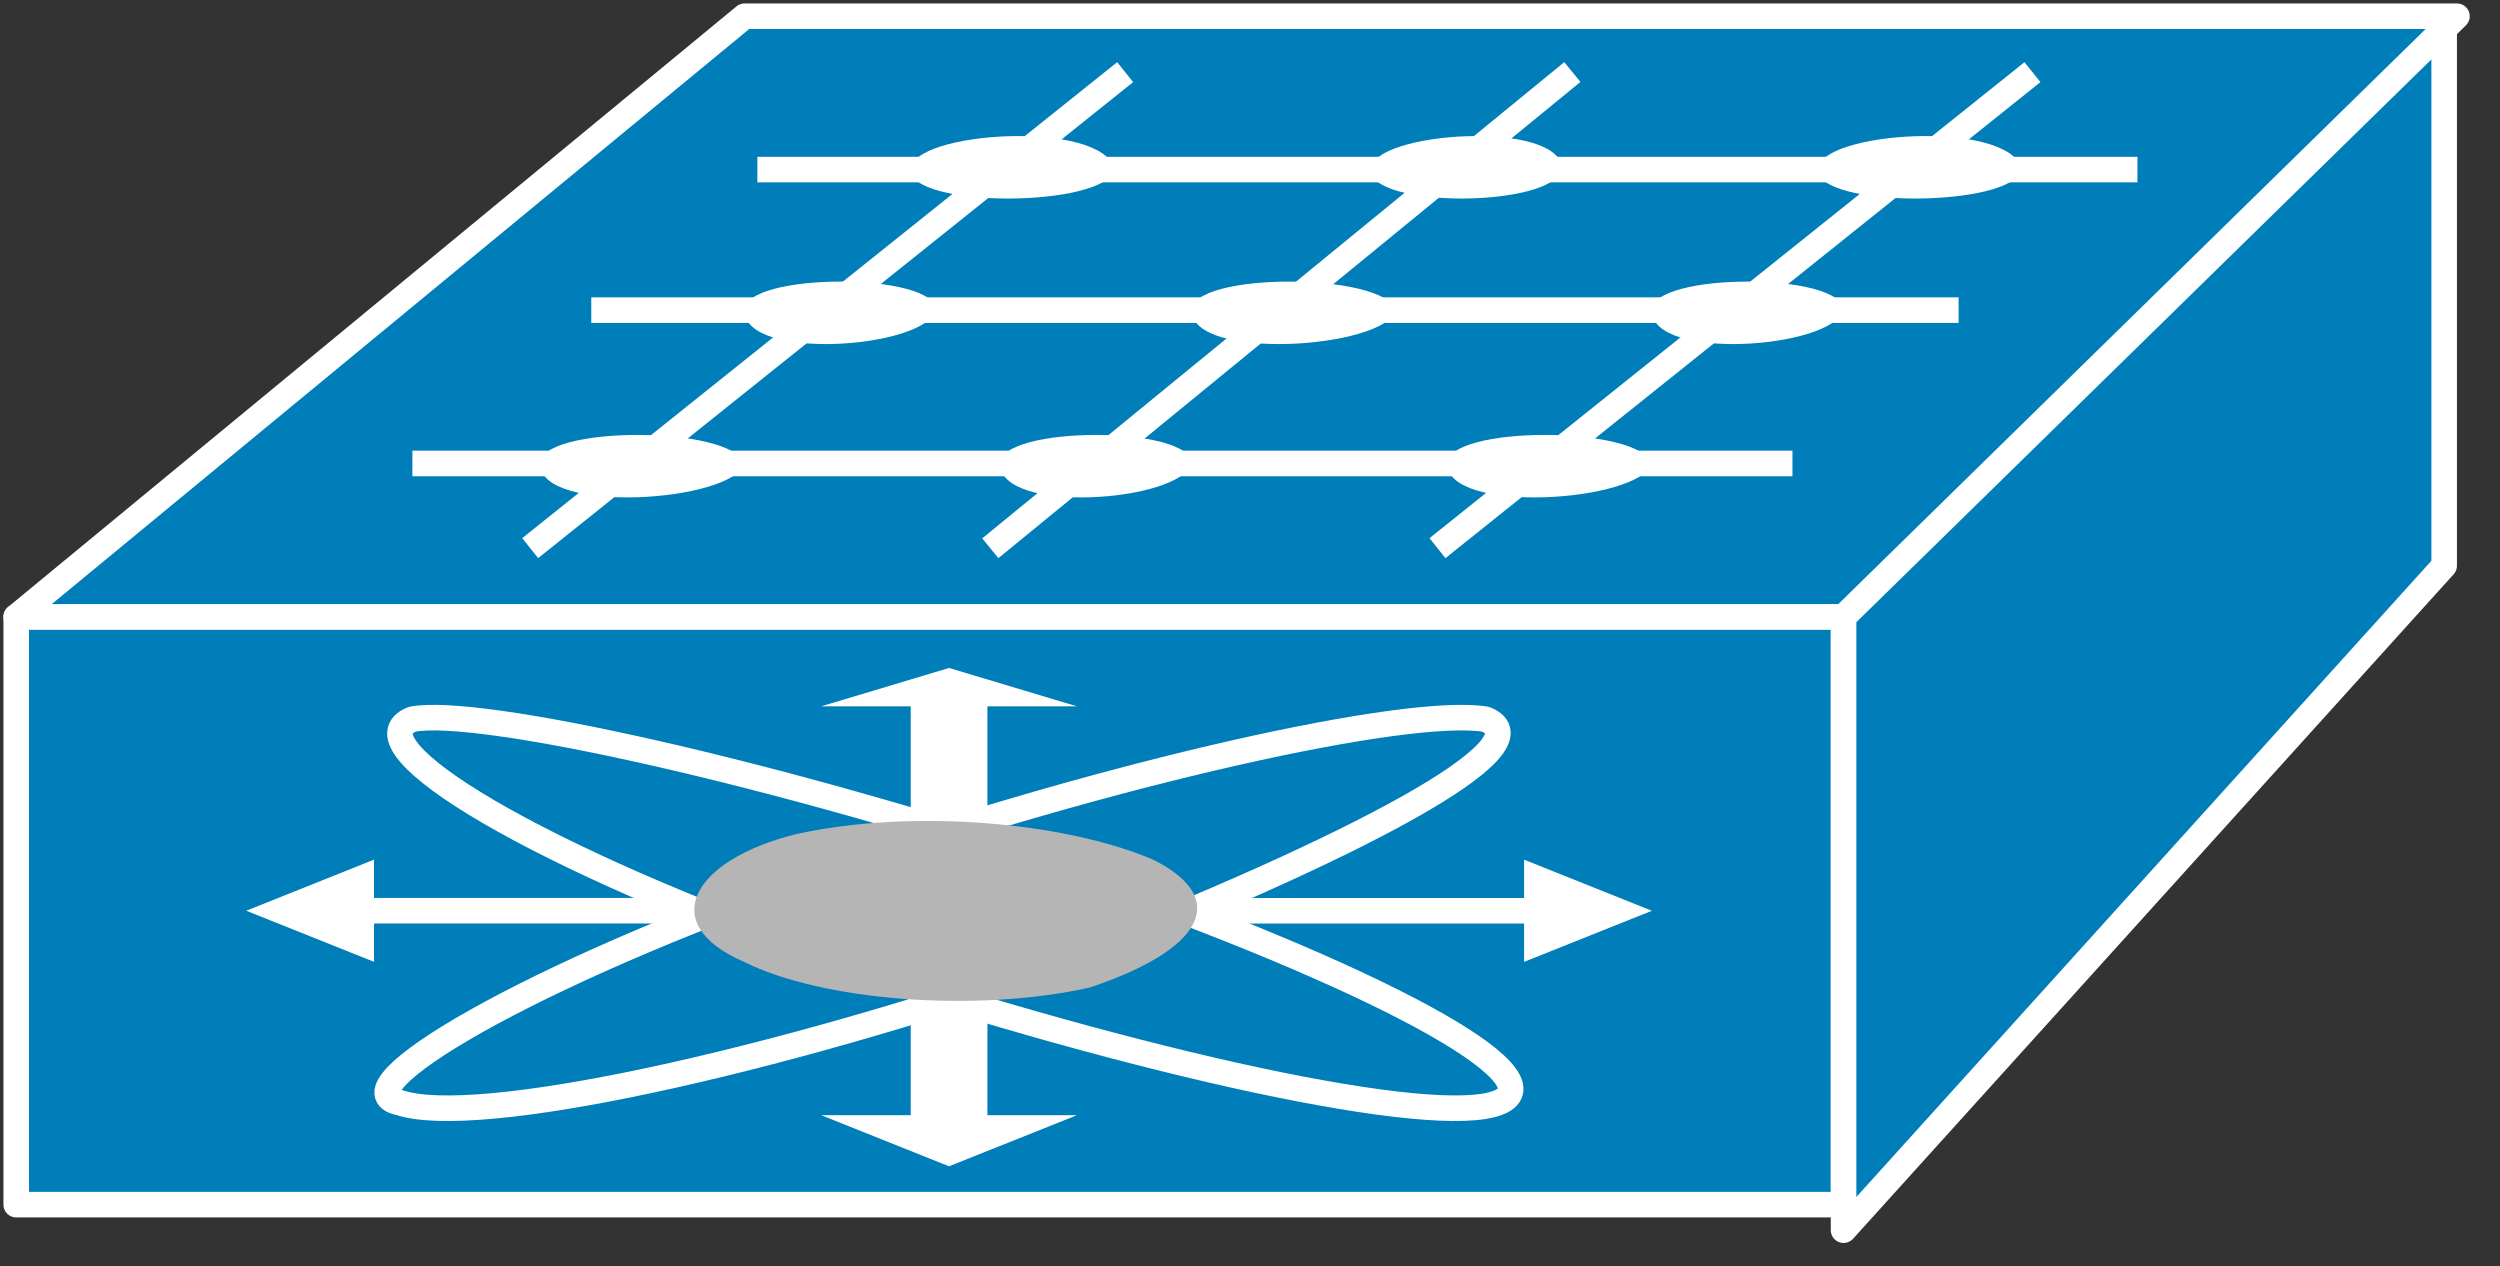 <svg xmlns="http://www.w3.org/2000/svg" xmlns:xlink="http://www.w3.org/1999/xlink" viewBox="0 0 77 39" fill="#fff" fill-rule="evenodd" stroke="#000" stroke-linecap="round" stroke-linejoin="round"><rect x="0" y="0" width="77" height="39" fill="#333333" stroke="none"/><style><![CDATA[.B{stroke:#fff}.C{stroke-linejoin:miter}.D{stroke-width:.787}.E{stroke:none}.F{fill:#007eba}.G{fill:none}.H{stroke-linecap:square}]]></style><use xlink:href="#A" x=".5" y=".5"/><symbol id="A" overflow="visible"><g class="B C D F"><path d="M56.282 36.603V18.498H0v18.105h56.282z"/><path d="M0 18.498L22.434 0h52.74L56.282 18.498H0zM56.282 37.39L74.78 16.924V.394L56.282 18.498V37.39z"/></g><path d="M16.137 16.137L33.848 1.968z" class="E F"/><path d="M16.137 16.137L33.848 1.968" class="B C D G H"/><path d="M30.306 16.137L47.624 1.968z" class="E F"/><path d="M30.306 16.137L47.624 1.968" class="B C D G H"/><path d="M44.081 16.137L61.792 1.968z" class="E F"/><path d="M44.081 16.137L61.792 1.968" class="B C D G H"/><path d="M23.221 4.723H64.94z" class="E F"/><path d="M23.221 4.723H64.94" class="B C D G H"/><path d="M21.253 27.157H11.02v-1.181l-3.936 1.574 3.936 1.574v-1.181h10.233v-.787zm6.297 3.149v3.542h-2.755l3.936 1.574 3.936-1.574h-2.755v-3.542H27.55zm0-5.116v-3.936h-2.755l3.936-1.181 3.936 1.181h-2.755v3.936H27.55zm8.265 2.755h10.627v1.181l3.936-1.574-3.936-1.574v1.181H35.815v.787z" class="E"/><g class="B C D G"><path d="M45.651 33.46c-1.968.787-11.02-1.181-20.466-4.329-9.052-3.149-14.956-6.691-12.988-7.478 1.968-.394 11.02 1.574 20.466 4.723 9.052 3.149 14.956 6.297 12.988 7.084z"/><path d="M45.257 21.653c1.968.787-3.936 3.936-12.988 7.478-9.052 3.149-18.104 5.117-20.466 4.329-1.968-.394 3.936-3.936 12.988-7.084s18.105-5.116 20.466-4.723z"/></g><g class="E"><path d="M33.056 29.918c3.542-1.181 4.329-2.755 1.968-3.936-2.755-1.181-7.478-1.574-11.02-.787-3.149.787-4.329 2.755-1.574 3.936 2.361 1.181 7.084 1.574 10.627.787z" fill="#b5b5b5"/><use xlink:href="#C"/><path d="M47.619 4.729c-.394 1.181-5.904 1.181-5.904 0s5.904-1.574 5.904 0"/><use xlink:href="#C" x="27.944"/><path d="M18.105 9.052h41.326z" class="F"/></g><path d="M18.105 9.052h41.326" class="B C D G H"/><g class="E"><use xlink:href="#D"/><use xlink:href="#E"/><use xlink:href="#D" x="27.944"/><path d="M12.595 13.775h41.719z" class="F"/></g><path d="M12.595 13.775h41.719" class="B C D G H"/><g class="E"><use xlink:href="#E" x="-20.073" y="4.723"/><path d="M36.205 13.782c-.394 1.181-5.904 1.574-5.904 0 0-1.181 5.904-1.181 5.904 0"/><use xlink:href="#E" x="7.871" y="4.723"/></g></symbol><defs ><path id="C" d="M33.843 4.729c-.394 1.181-6.297 1.181-6.297 0s5.904-1.574 6.297 0"/><path id="D" d="M28.333 9.059c-.393 1.181-5.904 1.574-5.904 0 0-1.181 5.904-1.181 5.904 0"/><path id="E" d="M42.502 9.059c-.394 1.181-6.297 1.574-6.297 0 0-1.181 5.904-1.181 6.297 0"/></defs></svg>